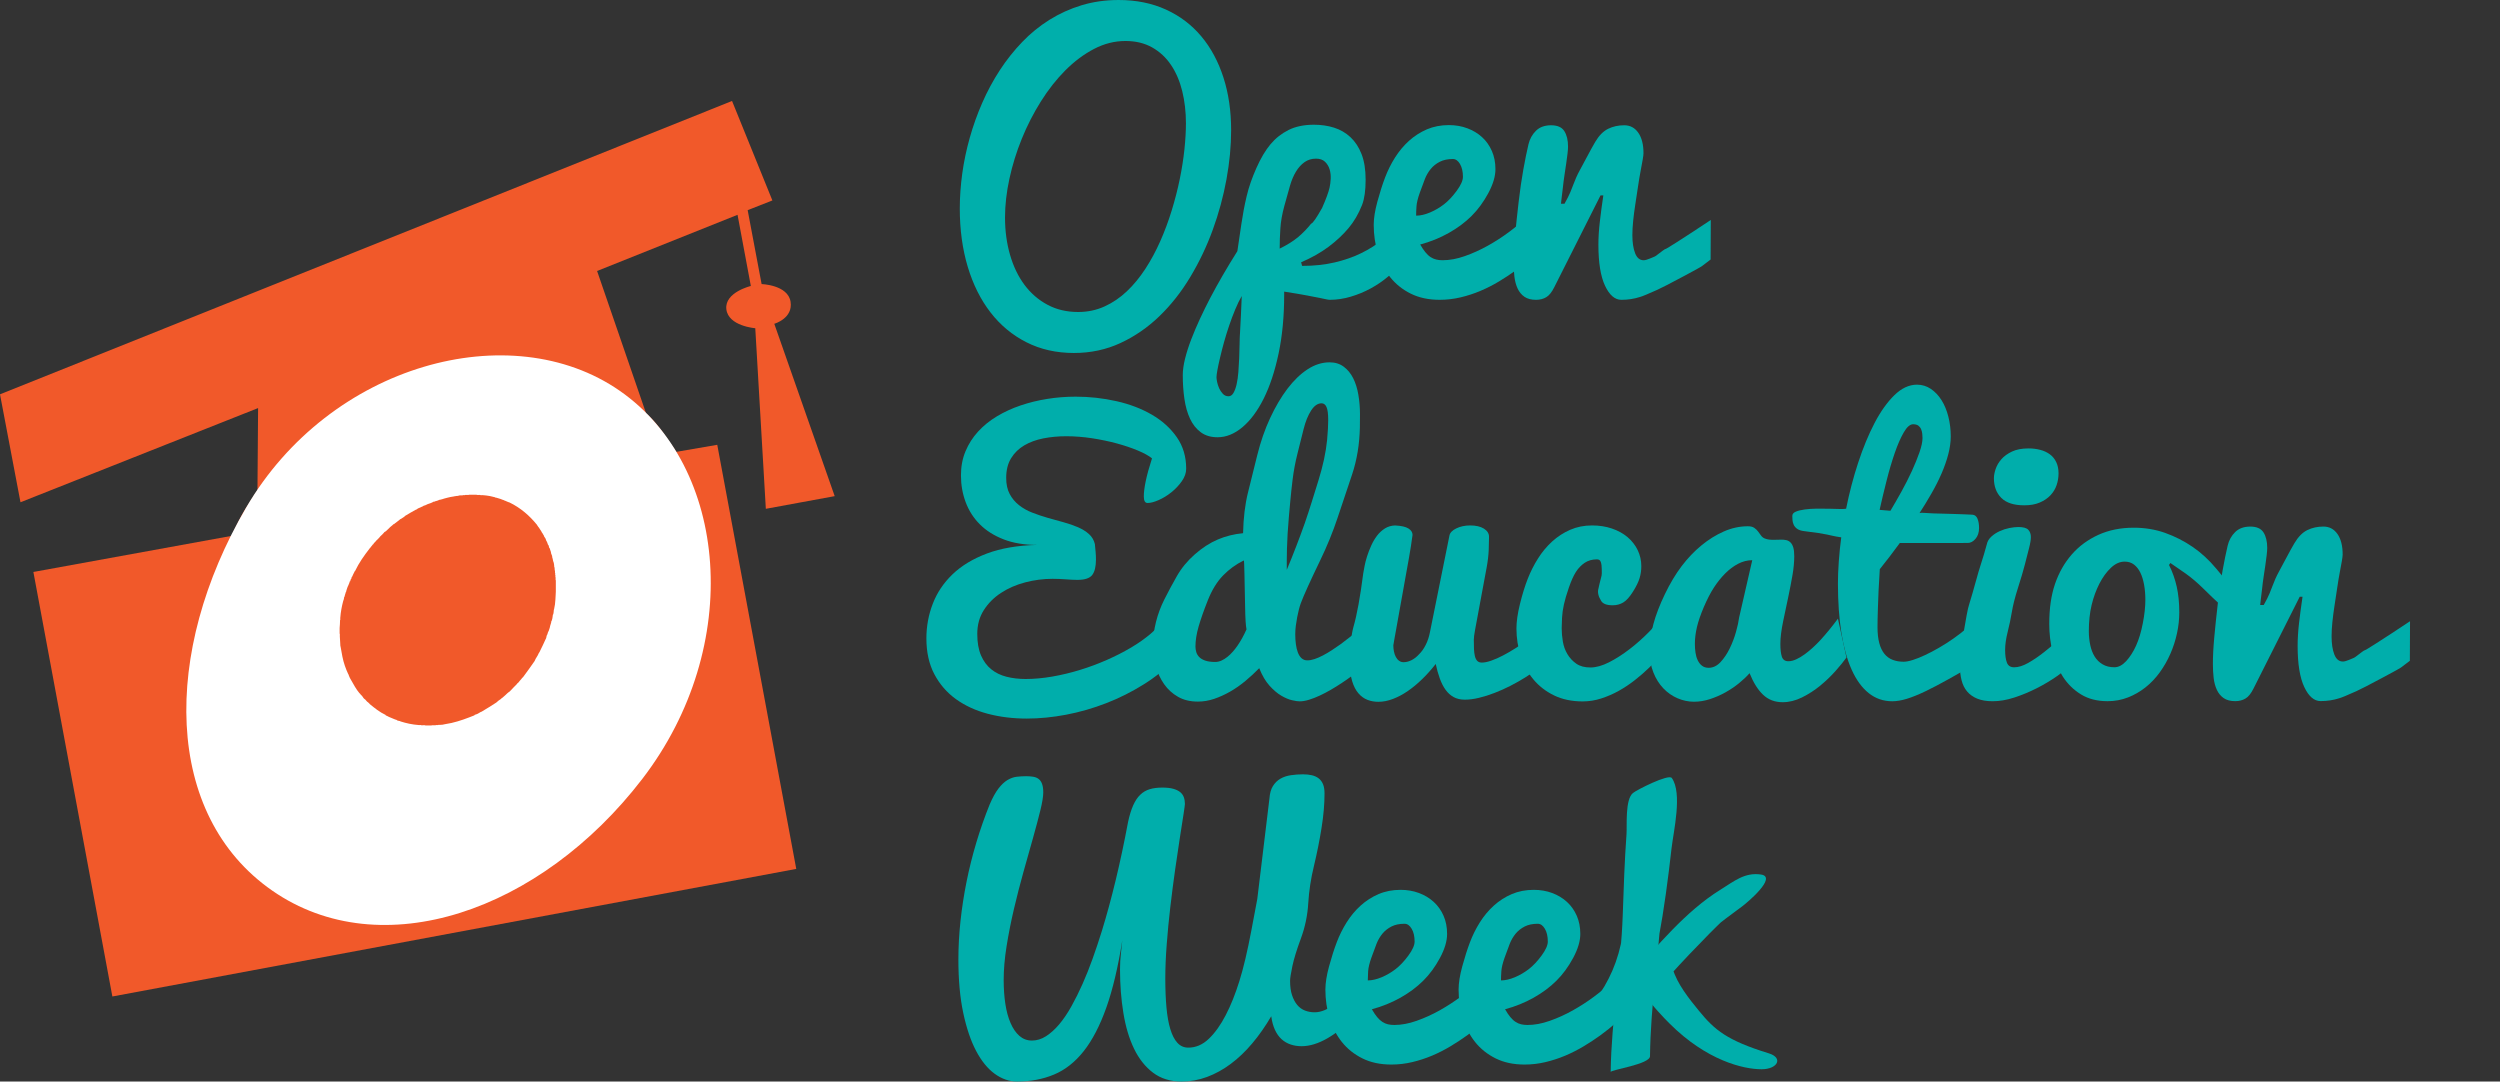<?xml version="1.0" encoding="utf-8"?>
<!-- Generator: Adobe Illustrator 15.0.0, SVG Export Plug-In . SVG Version: 6.00 Build 0)  -->
<!DOCTYPE svg PUBLIC "-//W3C//DTD SVG 1.1//EN" "http://www.w3.org/Graphics/SVG/1.1/DTD/svg11.dtd">
<svg version="1.1" id="Layer_1" xmlns="http://www.w3.org/2000/svg" xmlns:xlink="http://www.w3.org/1999/xlink" x="0px" y="0px"
	 width="287.229px" height="124.258px" viewBox="125.605 117.422 287.229 124.258"
	 enable-background="new 125.605 117.422 287.229 124.258" xml:space="preserve">
<rect x="125.605" y="117.422" width="287.229" height="124.258" fill="#333333" stroke="none"/>
<g>
	<g>
		<path fill="#00AFAB" d="M275.205,147.97c1.36,0,2.604-0.131,3.726-0.394c1.12-0.262,2.14-0.615,3.052-1.061
			c0.914-0.444,1.739-0.966,2.477-1.562c0.737-0.595,1.403-1.233,2.002-1.916l0.222,4.501c-0.433,0.562-0.957,1.107-1.572,1.635
			c-0.616,0.525-1.289,0.988-2.021,1.385c-0.73,0.396-1.5,0.715-2.305,0.952c-0.806,0.238-1.601,0.357-2.384,0.357
			c-0.096,0-0.213-0.015-0.354-0.043c-0.141-0.03-0.387-0.081-0.737-0.155c-0.351-0.071-0.853-0.17-1.506-0.294
			c-0.654-0.125-1.541-0.274-2.659-0.449v0.367c0,2.473-0.213,4.718-0.639,6.736c-0.426,2.017-0.992,3.738-1.702,5.166
			c-0.712,1.426-1.527,2.527-2.447,3.302c-0.92,0.773-1.875,1.162-2.864,1.162c-0.771,0-1.414-0.191-1.928-0.573
			c-0.514-0.381-0.926-0.895-1.229-1.543c-0.306-0.646-0.521-1.402-0.649-2.267c-0.129-0.866-0.192-1.782-0.192-2.75
			c0-0.562,0.088-1.195,0.264-1.901c0.177-0.705,0.412-1.444,0.712-2.221c0.297-0.773,0.631-1.561,1.003-2.363
			c0.374-0.802,0.755-1.58,1.148-2.334c0.92-1.754,1.969-3.562,3.146-5.428c0.149-1.021,0.305-2.069,0.463-3.143
			c0.157-1.075,0.356-2.13,0.601-3.163c0.242-1.033,0.617-2.118,1.125-3.254c0.506-1.136,1.047-2.046,1.623-2.729
			c0.575-0.686,1.266-1.229,2.071-1.633c0.804-0.401,1.774-0.604,2.913-0.604c0.824,0,1.594,0.112,2.312,0.337
			c0.715,0.225,1.345,0.59,1.885,1.095c0.539,0.503,0.967,1.153,1.277,1.95c0.31,0.797,0.465,1.774,0.465,2.932
			c0,1.231-0.135,2.194-0.404,2.889c-0.405,1.035-0.93,1.933-1.57,2.691c-0.642,0.76-1.404,1.471-2.289,2.133
			c-0.885,0.662-1.936,1.254-3.15,1.778L275.205,147.97z M265.369,160.77c0,0.107,0.022,0.282,0.069,0.525
			c0.049,0.241,0.126,0.484,0.233,0.727c0.108,0.243,0.252,0.457,0.428,0.645c0.175,0.189,0.393,0.283,0.648,0.283
			c0.229,0,0.42-0.125,0.567-0.373c0.149-0.25,0.271-0.582,0.367-0.999c0.094-0.418,0.161-0.889,0.202-1.413
			c0.039-0.525,0.07-1.062,0.095-1.614c0.024-0.552,0.038-1.091,0.046-1.615c0.008-0.525,0.023-0.995,0.055-1.413
			c0.041-0.727,0.073-1.344,0.096-1.847c0.021-0.505,0.039-0.927,0.055-1.263c0.014-0.378,0.027-0.705,0.041-0.982
			c-0.26,0.445-0.508,0.963-0.752,1.55c-0.242,0.587-0.475,1.197-0.689,1.833c-0.217,0.635-0.412,1.271-0.59,1.904
			c-0.175,0.636-0.328,1.227-0.455,1.773c-0.13,0.547-0.232,1.02-0.305,1.418C265.406,160.307,265.369,160.594,265.369,160.77z
			 M272.63,145.985c0.813-0.394,1.518-0.831,2.113-1.316c0.568-0.484,1.069-1.002,1.504-1.553c0.174-0.026,0.596-0.628,1.258-1.808
			c0.445-1.008,0.73-1.781,0.854-2.318c0.066-0.288,0.111-0.626,0.133-1.013c0.02-0.386-0.021-0.749-0.123-1.09
			c-0.101-0.34-0.275-0.633-0.525-0.875c-0.25-0.242-0.598-0.363-1.04-0.363c-0.501,0-0.942,0.135-1.321,0.403
			c-0.379,0.268-0.707,0.632-0.984,1.091c-0.277,0.458-0.508,1.002-0.688,1.63c-0.185,0.629-0.399,1.405-0.651,2.329
			c-0.25,0.924-0.4,1.775-0.449,2.555C272.656,144.438,272.63,145.212,272.63,145.985z"/>
		<path fill="#00AFAB" d="M291.015,151.867c-1.264,0-2.369-0.233-3.316-0.703c-0.947-0.468-1.736-1.099-2.369-1.889
			c-0.631-0.793-1.104-1.709-1.422-2.748c-0.316-1.04-0.474-2.131-0.474-3.275c0-0.748,0.142-1.64,0.424-2.675
			c0.283-1.034,0.574-1.952,0.878-2.754c0.303-0.801,0.684-1.566,1.141-2.294c0.459-0.728,0.992-1.368,1.604-1.923
			c0.613-0.555,1.302-0.995,2.06-1.323c0.762-0.326,1.605-0.49,2.535-0.49c0.758,0,1.463,0.122,2.111,0.366
			c0.65,0.242,1.216,0.583,1.697,1.022c0.48,0.439,0.857,0.971,1.128,1.593c0.271,0.621,0.407,1.316,0.407,2.086
			c0,0.821-0.274,1.741-0.824,2.76c-0.551,1.019-1.189,1.892-1.924,2.619c-0.731,0.729-1.604,1.377-2.612,1.945
			c-1.011,0.57-2.104,1.013-3.285,1.33c0.203,0.357,0.404,0.654,0.603,0.893c0.194,0.239,0.396,0.426,0.602,0.557
			c0.202,0.132,0.416,0.225,0.641,0.276c0.225,0.055,0.465,0.08,0.723,0.08c0.812,0,1.668-0.158,2.568-0.477
			c0.899-0.316,1.775-0.715,2.629-1.19c0.854-0.477,1.656-0.996,2.414-1.557c0.758-0.563,1.401-1.096,1.928-1.599l2.621,2.66
			c-1.19,1.267-2.455,2.39-3.797,3.363c-0.582,0.419-1.207,0.83-1.877,1.234c-0.67,0.403-1.373,0.765-2.111,1.076
			c-0.737,0.314-1.502,0.564-2.293,0.753C292.63,151.773,291.826,151.867,291.015,151.867z M288.306,142.199
			c0.488,0,1.021-0.121,1.6-0.366c0.575-0.244,1.112-0.559,1.608-0.942c0.495-0.385,0.979-0.9,1.456-1.549
			c0.477-0.647,0.714-1.185,0.714-1.608c0-0.595-0.112-1.083-0.335-1.468c-0.227-0.385-0.501-0.575-0.826-0.575
			c-0.584,0-1.083,0.105-1.497,0.317c-0.415,0.212-0.762,0.487-1.039,0.823c-0.278,0.338-0.503,0.722-0.672,1.151
			c-0.171,0.431-0.368,0.963-0.593,1.598c-0.225,0.635-0.35,1.158-0.377,1.568C288.318,141.558,288.306,141.91,288.306,142.199z"/>
		<path fill="#00AFAB" d="M299.509,147.625c0-0.893,0.054-1.924,0.162-3.095c0.107-1.17,0.244-2.457,0.406-3.856
			c0.162-1.4,0.346-2.663,0.547-3.786c0.203-1.122,0.399-2.084,0.588-2.882c0.149-0.623,0.438-1.145,0.865-1.563
			c0.426-0.419,1.004-0.628,1.733-0.628c0.731,0,1.237,0.223,1.522,0.669c0.283,0.446,0.428,1.042,0.428,1.786
			c0,0.204-0.021,0.477-0.062,0.822c-0.039,0.344-0.091,0.724-0.152,1.137c-0.061,0.413-0.125,0.838-0.191,1.278
			c-0.068,0.439-0.132,0.94-0.193,1.502s-0.111,0.981-0.152,1.259c-0.039,0.277-0.061,0.463-0.061,0.558h0.406
			c0.081-0.147,0.21-0.389,0.387-0.721c0.176-0.331,0.379-0.808,0.608-1.431c0.229-0.622,0.476-1.175,0.741-1.655
			c0.264-0.479,0.511-0.939,0.74-1.379c0.229-0.439,0.438-0.828,0.627-1.166c0.19-0.339,0.332-0.59,0.428-0.753
			c0.434-0.729,0.928-1.23,1.482-1.5c0.553-0.271,1.168-0.406,1.848-0.406c0.675,0,1.213,0.283,1.611,0.853
			c0.399,0.567,0.6,1.352,0.6,2.353c0,0.15-0.03,0.399-0.092,0.752c-0.06,0.353-0.139,0.771-0.231,1.258
			c-0.097,0.487-0.201,1.117-0.315,1.889c-0.115,0.771-0.22,1.461-0.314,2.07c-0.096,0.609-0.172,1.211-0.232,1.805
			c-0.062,0.598-0.092,1.145-0.092,1.645c0,0.841,0.104,1.53,0.314,2.071c0.209,0.542,0.539,0.812,0.982,0.812
			c0.164,0,0.393-0.062,0.689-0.184c0.449-0.16,0.732-0.303,0.855-0.426c0.594-0.459,0.904-0.683,0.932-0.669
			c0.041,0.013,0.494-0.257,1.359-0.812c1.084-0.69,2.375-1.535,3.879-2.537l-0.021,4.545l-1.016,0.773
			c-0.08,0.067-0.719,0.419-1.908,1.055c-1.719,0.92-2.795,1.476-3.227,1.664c-1.057,0.474-1.713,0.745-1.969,0.812
			c-0.678,0.217-1.389,0.325-2.133,0.325c-0.743,0-1.369-0.537-1.876-1.613c-0.509-1.077-0.763-2.648-0.763-4.72
			c0-0.812,0.053-1.687,0.164-2.628c0.106-0.939,0.241-1.952,0.403-3.035h-0.323l-5.318,10.556c-0.283,0.568-0.59,0.946-0.913,1.136
			c-0.339,0.203-0.729,0.305-1.177,0.305c-0.557,0-1.002-0.118-1.34-0.354c-0.338-0.237-0.599-0.555-0.783-0.954
			c-0.183-0.399-0.303-0.853-0.364-1.36C299.539,148.69,299.509,148.166,299.509,147.625z"/>
	</g>
	<g>
		<path fill="#00AFAB" d="M248.988,157.977c-2.017,0-3.833-0.41-5.449-1.229c-1.618-0.817-2.993-1.96-4.131-3.429
			c-1.136-1.469-2.009-3.217-2.619-5.249c-0.607-2.032-0.912-4.262-0.912-6.689c0-1.307,0.095-2.648,0.283-4.023
			c0.19-1.374,0.478-2.747,0.864-4.115c0.385-1.368,0.864-2.71,1.44-4.024c0.576-1.312,1.245-2.556,2.009-3.728
			c0.764-1.171,1.62-2.25,2.568-3.236c0.947-0.988,1.992-1.84,3.136-2.555c1.142-0.714,2.374-1.273,3.694-1.675
			c1.319-0.402,2.736-0.603,4.251-0.603c2.029,0,3.846,0.368,5.451,1.104c1.604,0.732,2.954,1.76,4.059,3.08
			c1.104,1.32,1.949,2.895,2.537,4.725c0.59,1.829,0.883,3.846,0.883,6.051c0,1.808-0.178,3.692-0.537,5.655
			s-0.883,3.891-1.574,5.787c-0.689,1.896-1.549,3.699-2.577,5.412c-1.026,1.714-2.211,3.217-3.552,4.513
			c-1.34,1.294-2.83,2.322-4.477,3.085C252.692,157.596,250.909,157.977,248.988,157.977z M249.478,153.268
			c1.081,0,2.089-0.211,3.022-0.635c0.934-0.422,1.789-1.003,2.567-1.739c0.778-0.735,1.488-1.599,2.132-2.587
			c0.643-0.989,1.215-2.05,1.715-3.182c0.502-1.132,0.938-2.306,1.31-3.52c0.373-1.213,0.681-2.413,0.925-3.6
			c0.243-1.186,0.422-2.328,0.538-3.426c0.114-1.099,0.172-2.097,0.172-2.998c0-1.31-0.144-2.54-0.426-3.693
			c-0.284-1.151-0.714-2.153-1.29-3.005c-0.574-0.854-1.299-1.525-2.172-2.017c-0.873-0.49-1.891-0.735-3.055-0.735
			c-1.245,0-2.45,0.303-3.613,0.91c-1.164,0.606-2.26,1.425-3.289,2.453c-1.027,1.03-1.969,2.225-2.82,3.581
			c-0.853,1.357-1.584,2.786-2.192,4.286c-0.609,1.501-1.083,3.027-1.421,4.582c-0.337,1.555-0.508,3.042-0.508,4.46
			c0,1.541,0.193,2.977,0.579,4.306c0.386,1.331,0.94,2.479,1.664,3.448c0.725,0.968,1.604,1.729,2.64,2.281
			C246.989,152.991,248.163,153.268,249.478,153.268z"/>
	</g>
	<g>
		<g>
			<path fill="#00AEAB" d="M260.75,193.016c-1.104,1.152-2.349,2.164-3.73,3.028c-1.385,0.866-2.83,1.59-4.336,2.173
				c-1.507,0.585-3.039,1.023-4.593,1.319c-1.555,0.296-3.062,0.444-4.521,0.444c-1.584,0-3.071-0.184-4.468-0.549
				c-1.394-0.367-2.613-0.929-3.661-1.681c-1.046-0.755-1.874-1.709-2.485-2.864c-0.61-1.154-0.916-2.525-0.916-4.115
				c-0.002-1.381,0.244-2.71,0.733-3.983c0.49-1.272,1.247-2.403,2.275-3.388c1.027-0.986,2.343-1.781,3.949-2.385
				c1.604-0.603,3.527-0.931,5.771-0.987c-1.472,0.001-2.758-0.212-3.855-0.638c-1.1-0.426-2.009-1.002-2.732-1.727
				c-0.723-0.725-1.266-1.571-1.627-2.54c-0.362-0.969-0.543-1.994-0.543-3.077c-0.002-1.015,0.173-1.941,0.524-2.778
				c0.349-0.838,0.831-1.593,1.444-2.262c0.611-0.669,1.335-1.255,2.17-1.755c0.835-0.502,1.74-0.917,2.717-1.248
				c0.978-0.332,2.001-0.582,3.07-0.752c1.07-0.17,2.152-0.255,3.244-0.255c1.595-0.001,3.157,0.171,4.686,0.515
				c1.528,0.345,2.885,0.861,4.07,1.55c1.188,0.688,2.143,1.55,2.867,2.583c0.723,1.033,1.084,2.24,1.084,3.618
				c0.002,0.488-0.165,0.97-0.5,1.445c-0.333,0.476-0.733,0.899-1.197,1.272c-0.463,0.372-0.949,0.672-1.461,0.896
				c-0.514,0.224-0.939,0.337-1.279,0.337c-0.287,0-0.431-0.25-0.431-0.753c-0.002-0.448,0.069-1.024,0.214-1.73
				c0.145-0.705,0.385-1.588,0.727-2.646c-0.369-0.299-0.908-0.596-1.617-0.896c-0.709-0.297-1.512-0.568-2.404-0.813
				c-0.893-0.243-1.845-0.442-2.854-0.599c-1.009-0.154-2.004-0.232-2.985-0.232c-0.915,0-1.788,0.082-2.62,0.244
				c-0.831,0.165-1.563,0.434-2.198,0.806c-0.632,0.373-1.138,0.866-1.512,1.477c-0.375,0.611-0.563,1.364-0.562,2.26
				c0,0.732,0.134,1.348,0.401,1.849c0.266,0.501,0.623,0.929,1.067,1.279c0.446,0.354,0.956,0.641,1.531,0.863
				c0.574,0.224,1.17,0.423,1.787,0.601c0.616,0.176,1.223,0.344,1.818,0.506c0.596,0.163,1.144,0.354,1.643,0.569
				c0.5,0.218,0.921,0.479,1.264,0.786c0.342,0.308,0.568,0.691,0.679,1.154c0.028,0.293,0.056,0.59,0.083,0.892
				c0.026,0.301,0.04,0.591,0.04,0.87c0.001,0.822-0.144,1.418-0.432,1.788c-0.289,0.372-0.854,0.558-1.691,0.558
				c-0.357,0-0.801-0.02-1.331-0.061c-0.53-0.04-1.035-0.06-1.518-0.06c-1.072,0-2.125,0.136-3.156,0.407
				c-1.032,0.27-1.956,0.671-2.773,1.207c-0.819,0.534-1.479,1.193-1.981,1.979c-0.502,0.783-0.753,1.696-0.753,2.737
				c0,0.989,0.143,1.812,0.43,2.473c0.285,0.658,0.679,1.19,1.176,1.592c0.497,0.402,1.086,0.688,1.763,0.859
				c0.677,0.17,1.408,0.256,2.191,0.256c0.969,0,1.985-0.094,3.048-0.277c1.064-0.186,2.125-0.438,3.182-0.762
				c1.056-0.323,2.086-0.707,3.089-1.148c1.001-0.441,1.934-0.917,2.793-1.426c0.857-0.508,1.613-1.041,2.27-1.604
				c0.653-0.561,1.158-1.125,1.512-1.69L260.75,193.016z"/>
			<path fill="#00AEAB" d="M282.583,193.793c-0.961,0.792-1.908,1.494-2.842,2.114c-0.392,0.259-0.804,0.514-1.236,0.766
				c-0.435,0.251-0.859,0.476-1.279,0.669c-0.419,0.194-0.827,0.354-1.223,0.475c-0.396,0.123-0.758,0.184-1.088,0.184
				c-0.194,0-0.481-0.041-0.862-0.129c-0.382-0.086-0.796-0.262-1.246-0.527c-0.451-0.265-0.899-0.648-1.353-1.152
				c-0.451-0.502-0.843-1.17-1.174-2.004c-0.504,0.517-1.035,1.011-1.599,1.477c-0.562,0.468-1.146,0.874-1.75,1.219
				c-0.604,0.346-1.216,0.622-1.832,0.831c-0.618,0.208-1.239,0.312-1.863,0.312c-0.88,0.002-1.64-0.18-2.282-0.547
				c-0.644-0.365-1.178-0.852-1.604-1.459s-0.745-1.295-0.956-2.067c-0.208-0.771-0.314-1.568-0.314-2.394
				c0-0.877,0.11-1.767,0.334-2.667c0.224-0.899,0.547-1.772,0.974-2.617c0.427-0.844,0.897-1.728,1.421-2.646
				c0.521-0.921,1.209-1.759,2.066-2.515c0.86-0.757,1.744-1.327,2.648-1.712c0.906-0.385,1.873-0.625,2.902-0.722
				c0.039-1.758,0.227-3.307,0.558-4.646c0.332-1.34,0.69-2.782,1.073-4.325c0.382-1.543,0.876-2.964,1.48-4.263
				c0.604-1.3,1.269-2.422,1.989-3.37c0.722-0.946,1.488-1.688,2.306-2.222c0.816-0.535,1.66-0.804,2.531-0.805
				c0.637,0,1.178,0.166,1.623,0.499c0.447,0.331,0.811,0.771,1.088,1.32c0.276,0.549,0.478,1.188,0.598,1.911
				c0.125,0.725,0.186,1.474,0.186,2.246c0,0.482-0.005,0.979-0.012,1.488c-0.038,1.943-0.338,3.753-0.896,5.426
				c-0.562,1.674-1.115,3.328-1.662,4.963c-0.545,1.637-1.205,3.254-1.979,4.855c-1.181,2.45-1.935,4.112-2.257,4.987
				c-0.07,0.193-0.141,0.426-0.211,0.698c-0.068,0.274-0.137,0.571-0.199,0.893c-0.062,0.321-0.115,0.65-0.157,0.985
				c-0.044,0.335-0.063,0.661-0.063,0.976c0,0.396,0.023,0.772,0.07,1.128c0.045,0.356,0.121,0.676,0.227,0.954
				c0.105,0.281,0.248,0.504,0.426,0.667c0.18,0.164,0.398,0.246,0.663,0.246c0.257,0,0.536-0.05,0.843-0.154
				c0.303-0.102,0.625-0.24,0.962-0.419c0.339-0.178,0.681-0.379,1.024-0.604c0.348-0.226,0.682-0.454,1.006-0.688
				c0.744-0.546,1.521-1.166,2.334-1.863L282.583,193.793z M268.507,181.812c-0.893,0.437-1.688,1.013-2.383,1.729
				c-0.697,0.716-1.276,1.662-1.744,2.836c-0.467,1.173-0.821,2.183-1.065,3.029c-0.242,0.846-0.362,1.607-0.362,2.291
				c0,0.212,0.029,0.424,0.092,0.636c0.06,0.212,0.172,0.401,0.334,0.571c0.162,0.171,0.394,0.308,0.69,0.412
				c0.298,0.106,0.685,0.16,1.156,0.16c0.243,0,0.485-0.056,0.723-0.162c0.236-0.108,0.464-0.25,0.679-0.424
				c0.217-0.175,0.424-0.373,0.619-0.596c0.197-0.222,0.377-0.453,0.539-0.691c0.381-0.554,0.727-1.178,1.034-1.873
				c-0.04-0.192-0.075-0.494-0.103-0.911c-0.026-0.416-0.049-1.051-0.062-1.904c-0.015-0.852-0.025-1.553-0.042-2.097
				c-0.015-0.546-0.022-1.044-0.03-1.494c-0.006-0.45-0.018-0.818-0.031-1.105C268.535,181.935,268.521,181.798,268.507,181.812z
				 M278.08,167.96c0.084-0.948,0.125-1.697,0.125-2.255c0-0.729-0.065-1.237-0.197-1.522c-0.131-0.284-0.319-0.426-0.566-0.426
				c-0.439,0-0.839,0.274-1.195,0.822c-0.357,0.549-0.646,1.256-0.863,2.12c-0.217,0.866-0.453,1.807-0.707,2.823
				c-0.256,1.015-0.44,2.01-0.561,2.983c-0.117,0.973-0.211,1.852-0.281,2.633c-0.071,0.782-0.121,1.337-0.15,1.668
				c-0.059,0.673-0.105,1.318-0.145,1.943c-0.035,0.624-0.061,1.194-0.074,1.707c-0.016,0.515-0.022,0.963-0.022,1.347
				c0,0.384,0,0.68,0,0.885v0.207c0.753-1.804,1.444-3.6,2.079-5.39c0.264-0.763,0.523-1.558,0.782-2.387
				c0.258-0.827,0.513-1.649,0.767-2.463c0.254-0.815,0.469-1.622,0.645-2.42C277.887,169.436,278.009,168.678,278.08,167.96z"/>
			<path fill="#00AEAB" d="M296.682,179.094c0,0.367-0.013,0.864-0.036,1.493c-0.023,0.63-0.105,1.317-0.243,2.061
				c-0.139,0.745-0.307,1.646-0.502,2.703c-0.196,1.056-0.358,1.93-0.485,2.622c-0.129,0.691-0.242,1.297-0.338,1.815
				c-0.097,0.519-0.144,0.894-0.144,1.131c0,0.38,0.006,0.729,0.019,1.048c0.012,0.319,0.045,0.598,0.104,0.836
				s0.15,0.422,0.273,0.551s0.303,0.193,0.535,0.193c0.299,0,0.66-0.076,1.086-0.227c0.428-0.147,0.879-0.348,1.36-0.602
				c0.479-0.251,0.97-0.537,1.47-0.855c0.502-0.319,0.977-0.654,1.432-1.01c0.453-0.354,0.865-0.704,1.238-1.05
				c0.371-0.346,0.672-0.67,0.902-0.969c0,0.449,0.003,0.857,0.01,1.223c0.008,0.368,0.012,0.717,0.012,1.049
				c0,0.334,0.004,0.677,0.01,1.031c0.008,0.353,0.011,0.745,0.013,1.18c-0.298,0.295-0.667,0.608-1.106,0.941
				c-0.439,0.335-0.927,0.668-1.461,1.002c-0.535,0.336-1.103,0.655-1.705,0.963s-1.207,0.578-1.816,0.812
				c-0.607,0.235-1.203,0.422-1.783,0.562c-0.582,0.141-1.12,0.211-1.617,0.211c-0.505,0-0.938-0.1-1.298-0.3
				c-0.358-0.198-0.668-0.479-0.926-0.84c-0.261-0.36-0.479-0.791-0.66-1.292c-0.181-0.499-0.336-1.057-0.469-1.67
				c-0.488,0.627-1.005,1.206-1.546,1.732c-0.539,0.527-1.092,0.985-1.654,1.373c-0.562,0.389-1.132,0.691-1.707,0.91
				c-0.576,0.223-1.134,0.332-1.677,0.332c-0.444,0-0.862-0.072-1.253-0.222s-0.737-0.399-1.041-0.751
				c-0.305-0.352-0.545-0.814-0.721-1.391c-0.174-0.574-0.262-1.289-0.262-2.141c0.014-1.771,0.146-3.13,0.404-4.078
				c0.404-1.382,0.779-3.439,1.132-6.177c0.035-0.198,0.086-0.471,0.149-0.818c0.062-0.346,0.158-0.723,0.289-1.128
				c0.127-0.405,0.287-0.818,0.476-1.239c0.188-0.418,0.411-0.798,0.668-1.136c0.258-0.339,0.56-0.615,0.903-0.833
				c0.346-0.216,0.734-0.332,1.168-0.346c0.717,0.034,1.229,0.151,1.541,0.349c0.312,0.198,0.469,0.443,0.469,0.736
				c-0.121,0.912-0.258,1.789-0.409,2.631c-0.151,0.843-0.305,1.69-0.457,2.546c-0.153,0.854-0.323,1.805-0.511,2.85
				c-0.188,1.046-0.34,1.885-0.451,2.516c-0.113,0.631-0.204,1.143-0.275,1.531c-0.067,0.39-0.104,0.591-0.104,0.605
				c0,0.25,0.023,0.491,0.072,0.722c0.047,0.231,0.117,0.436,0.214,0.616c0.097,0.182,0.218,0.33,0.368,0.439
				c0.147,0.112,0.324,0.169,0.529,0.169c0.299,0,0.604-0.08,0.916-0.237c0.312-0.158,0.603-0.391,0.875-0.693
				c0.284-0.275,0.536-0.635,0.754-1.074c0.217-0.426,0.381-0.924,0.488-1.488l2.232-11.062c0.064-0.325,0.328-0.599,0.793-0.822
				c0.464-0.223,0.99-0.336,1.578-0.336c0.666,0,1.195,0.122,1.586,0.365C296.486,178.404,296.682,178.716,296.682,179.094z"/>
			<path fill="#00AEAB" d="M307.455,198.008c-1.252,0-2.354-0.23-3.3-0.689s-1.739-1.074-2.381-1.844
				c-0.642-0.773-1.124-1.666-1.45-2.681c-0.328-1.015-0.492-2.069-0.492-3.166c0-0.785,0.135-1.727,0.405-2.822
				c0.272-1.096,0.567-2.055,0.888-2.873c0.318-0.817,0.713-1.6,1.183-2.344c0.469-0.745,1.014-1.397,1.632-1.96
				c0.618-0.562,1.311-1.008,2.07-1.34c0.762-0.332,1.6-0.498,2.51-0.498c0.82-0.001,1.58,0.117,2.279,0.354
				c0.697,0.237,1.295,0.564,1.791,0.984c0.498,0.419,0.887,0.916,1.168,1.49c0.279,0.576,0.42,1.194,0.42,1.858
				c0,0.459-0.063,0.912-0.196,1.358c-0.131,0.448-0.388,0.973-0.769,1.574c-0.379,0.603-0.75,1.012-1.106,1.228
				c-0.36,0.218-0.767,0.326-1.222,0.326c-0.684,0-1.125-0.168-1.324-0.508c-0.327-0.527-0.432-0.993-0.311-1.399
				c0.039-0.217,0.162-0.719,0.362-1.502c0.027-0.107,0.034-0.353,0.021-0.731c0-0.325-0.034-0.595-0.104-0.812
				c-0.066-0.216-0.214-0.324-0.443-0.324c-0.553,0.002-1.022,0.133-1.414,0.397c-0.391,0.264-0.725,0.608-1,1.034
				c-0.274,0.428-0.549,1.029-0.816,1.808c-0.27,0.778-0.461,1.433-0.575,1.96c-0.114,0.527-0.187,1.03-0.212,1.511
				c-0.027,0.48-0.04,0.883-0.04,1.208c0,0.486,0.044,0.995,0.132,1.521c0.088,0.529,0.264,1.015,0.526,1.452
				c0.262,0.439,0.603,0.805,1.021,1.096s0.957,0.436,1.617,0.436c0.648,0,1.366-0.2,2.151-0.6c0.784-0.398,1.569-0.904,2.362-1.514
				c0.791-0.607,1.545-1.278,2.262-2.01s1.334-1.421,1.849-2.071l1.399,2.354c-1.014,1.448-2.109,2.741-3.285,3.879
				c-0.502,0.486-1.046,0.961-1.635,1.42c-0.588,0.461-1.203,0.871-1.846,1.229c-0.644,0.358-1.313,0.647-2.012,0.874
				C308.876,197.895,308.169,198.007,307.455,198.008z"/>
			<path fill="#00AEAB" d="M337.748,192.965c-0.312,0.438-0.729,0.951-1.25,1.54c-0.521,0.589-1.104,1.149-1.754,1.685
				c-0.648,0.533-1.348,0.984-2.091,1.354c-0.745,0.368-1.489,0.556-2.233,0.556c-0.897,0-1.646-0.283-2.248-0.854
				c-0.602-0.569-1.118-1.396-1.555-2.48c-0.328,0.375-0.73,0.756-1.207,1.146c-0.479,0.39-1,0.74-1.563,1.055
				c-0.567,0.315-1.157,0.574-1.771,0.774c-0.615,0.202-1.229,0.303-1.843,0.303c-0.649,0-1.282-0.134-1.897-0.399
				c-0.616-0.266-1.16-0.646-1.635-1.146s-0.853-1.104-1.138-1.822c-0.284-0.717-0.427-1.524-0.427-2.427
				c0-1.012,0.141-2.048,0.428-3.115c0.285-1.065,0.727-2.217,1.326-3.458c0.597-1.241,1.24-2.312,1.927-3.217
				c0.687-0.904,1.438-1.693,2.257-2.367c0.814-0.674,1.678-1.211,2.581-1.609c0.905-0.398,1.827-0.598,2.769-0.598
				c0.312,0,0.558,0.061,0.734,0.185c0.178,0.123,0.322,0.263,0.438,0.421c0.115,0.156,0.229,0.311,0.338,0.46
				c0.107,0.151,0.245,0.26,0.408,0.329c0.162,0.068,0.33,0.111,0.502,0.133c0.169,0.021,0.342,0.029,0.521,0.029
				c0.148,0,0.301-0.002,0.459-0.01c0.155-0.007,0.309-0.01,0.459-0.01c0.203-0.001,0.395,0.02,0.571,0.06
				c0.177,0.043,0.334,0.13,0.47,0.268c0.137,0.137,0.24,0.329,0.315,0.574c0.073,0.247,0.11,0.581,0.11,1.005
				c0,0.648-0.065,1.364-0.201,2.154c-0.137,0.787-0.291,1.595-0.465,2.423c-0.174,0.827-0.371,1.771-0.596,2.829
				c-0.224,1.06-0.334,1.952-0.334,2.678c0,0.62,0.059,1.104,0.172,1.454c0.116,0.35,0.364,0.524,0.743,0.524
				c0.284,0,0.58-0.072,0.894-0.213c0.312-0.143,0.625-0.324,0.941-0.553c0.319-0.229,0.637-0.486,0.954-0.775
				s0.619-0.588,0.903-0.896c0.662-0.724,1.332-1.544,2.008-2.455L337.748,192.965z M320.332,191.382
				c0,0.349,0.023,0.688,0.071,1.017c0.048,0.326,0.132,0.621,0.255,0.879s0.285,0.468,0.488,0.627
				c0.203,0.16,0.461,0.242,0.773,0.242c0.5-0.002,0.955-0.219,1.361-0.655s0.756-0.961,1.057-1.573
				c0.298-0.613,0.537-1.247,0.721-1.902c0.184-0.653,0.301-1.198,0.355-1.634l1.512-6.599c-0.557,0-1.098,0.138-1.625,0.412
				c-0.527,0.275-1.024,0.647-1.49,1.117c-0.469,0.471-0.896,1.007-1.289,1.61c-0.393,0.604-0.777,1.35-1.156,2.233
				c-0.378,0.886-0.645,1.665-0.801,2.334C320.41,190.161,320.332,190.792,320.332,191.382z"/>
			<path fill="#00AEAB" d="M352.992,193.443c-1.301,0.758-2.461,1.42-3.477,1.988c-1.016,0.569-1.919,1.043-2.713,1.422
				c-0.791,0.381-1.496,0.664-2.113,0.854c-0.615,0.188-1.175,0.284-1.676,0.284c-1.024,0-1.926-0.311-2.706-0.932
				c-0.781-0.623-1.435-1.519-1.959-2.688c-0.524-1.171-0.921-2.589-1.185-4.252c-0.263-1.665-0.394-3.539-0.396-5.623
				c0-0.812,0.032-1.678,0.101-2.598c0.066-0.921,0.16-1.833,0.28-2.74c-0.409-0.061-0.728-0.116-0.95-0.169
				c-0.225-0.053-0.464-0.105-0.716-0.158c-0.252-0.053-0.571-0.109-0.96-0.169s-0.949-0.135-1.688-0.225
				c-0.323-0.045-0.578-0.132-0.754-0.259c-0.179-0.129-0.307-0.28-0.389-0.452c-0.083-0.175-0.13-0.355-0.145-0.544
				c-0.014-0.188-0.021-0.349-0.021-0.484c0-0.215,0.133-0.376,0.396-0.488c0.266-0.114,0.604-0.197,1.02-0.254
				c0.416-0.057,0.871-0.087,1.368-0.095c0.497-0.008,0.974-0.005,1.429,0.009c0.456,0.014,0.863,0.023,1.225,0.03
				c0.359,0.007,0.607-0.003,0.744-0.03c0.363-1.822,0.826-3.588,1.387-5.294s1.188-3.224,1.882-4.554
				c0.696-1.33,1.457-2.395,2.278-3.199c0.824-0.804,1.688-1.204,2.594-1.207c0.584,0,1.113,0.163,1.595,0.487
				c0.479,0.325,0.89,0.758,1.229,1.298c0.339,0.54,0.601,1.172,0.783,1.896c0.184,0.723,0.274,1.477,0.274,2.26
				c0,0.648-0.097,1.335-0.284,2.056c-0.189,0.723-0.447,1.457-0.771,2.205s-0.707,1.506-1.147,2.274
				c-0.438,0.768-0.901,1.528-1.389,2.282c0.122-0.045,0.325-0.052,0.608-0.024c0.285,0.026,0.613,0.045,0.985,0.057
				c0.372,0.01,0.774,0.021,1.208,0.032c0.434,0.01,0.854,0.021,1.258,0.036c0.406,0.013,0.785,0.025,1.137,0.04
				c0.354,0.013,0.644,0.026,0.873,0.039c0.271,0.015,0.469,0.166,0.59,0.452c0.123,0.286,0.184,0.647,0.184,1.085
				c0,0.505-0.137,0.917-0.407,1.234c-0.271,0.317-0.567,0.476-0.894,0.478l-7.803,0.003c-0.395,0.541-0.791,1.071-1.192,1.593
				s-0.771,0.991-1.108,1.412c-0.055,0.838-0.103,1.664-0.142,2.476c-0.015,0.352-0.027,0.714-0.041,1.086
				c-0.015,0.373-0.029,0.741-0.041,1.106c-0.013,0.365-0.021,0.717-0.028,1.056c-0.008,0.338-0.011,0.649-0.011,0.934
				c0,0.729,0.069,1.347,0.205,1.847c0.136,0.502,0.333,0.91,0.59,1.229c0.259,0.316,0.576,0.548,0.95,0.688
				c0.373,0.145,0.79,0.215,1.253,0.215c0.282,0,0.64-0.067,1.067-0.204c0.426-0.134,0.892-0.319,1.398-0.56
				c0.508-0.234,1.043-0.518,1.605-0.843c0.562-0.323,1.117-0.68,1.664-1.063c0.551-0.387,1.074-0.793,1.574-1.22
				c0.502-0.427,0.955-0.862,1.362-1.31L352.992,193.443z M346.486,167.741c0-0.148-0.011-0.312-0.031-0.495
				c-0.02-0.182-0.063-0.354-0.133-0.514c-0.066-0.162-0.172-0.298-0.314-0.406c-0.144-0.106-0.344-0.161-0.603-0.161
				c-0.353,0.001-0.71,0.31-1.069,0.928c-0.359,0.617-0.707,1.407-1.037,2.368c-0.332,0.96-0.646,2.02-0.938,3.175
				c-0.292,1.155-0.561,2.276-0.804,3.365c0.202,0.02,0.407,0.037,0.61,0.052c0.203,0.016,0.414,0.033,0.633,0.053
				c0.408-0.682,0.83-1.421,1.273-2.217c0.44-0.796,0.836-1.577,1.19-2.347c0.353-0.769,0.644-1.487,0.875-2.156
				C346.369,168.718,346.486,168.169,346.486,167.741z"/>
			<path fill="#00AEAB" d="M363.77,193.661c-0.487,0.446-1.093,0.924-1.815,1.433c-0.727,0.508-1.506,0.975-2.345,1.4
				s-1.694,0.781-2.567,1.066c-0.871,0.284-1.701,0.428-2.485,0.428c-0.704,0-1.296-0.098-1.776-0.293
				c-0.48-0.196-0.869-0.471-1.166-0.823c-0.299-0.351-0.512-0.78-0.641-1.288c-0.131-0.509-0.193-1.064-0.193-1.676
				c0-0.852,0.094-1.846,0.283-2.981c0.389-2.353,0.639-3.673,0.75-3.963c0.184-0.577,0.555-1.859,1.104-3.842
				c0.515-1.616,0.83-2.669,0.951-3.157c0.066-0.341,0.252-0.649,0.557-0.924c0.279-0.245,0.596-0.447,0.947-0.604
				c0.354-0.158,0.719-0.275,1.1-0.351c0.377-0.075,0.721-0.112,1.025-0.113c0.558,0,0.938,0.104,1.137,0.315
				c0.199,0.208,0.299,0.489,0.299,0.84c0,0.299-0.066,0.72-0.207,1.263c-0.139,0.544-0.297,1.163-0.475,1.859
				c-0.178,0.694-0.44,1.589-0.789,2.682c-0.35,1.093-0.586,2.025-0.713,2.796c-0.127,0.772-0.289,1.538-0.482,2.299
				c-0.193,0.761-0.292,1.454-0.292,2.075c0,0.607,0.069,1.092,0.204,1.449c0.136,0.359,0.412,0.538,0.833,0.538
				c0.487-0.001,1.026-0.169,1.622-0.507c0.597-0.339,1.197-0.748,1.807-1.229s1.205-0.979,1.785-1.494
				c0.583-0.513,1.096-0.953,1.543-1.319L363.77,193.661z M354.688,172.364c0-0.312,0.067-0.67,0.202-1.066
				c0.134-0.395,0.354-0.768,0.658-1.116c0.306-0.348,0.711-0.642,1.219-0.881c0.507-0.239,1.141-0.359,1.896-0.359
				c0.475-0.002,0.922,0.055,1.34,0.163c0.42,0.108,0.785,0.276,1.097,0.502c0.312,0.225,0.56,0.521,0.741,0.89
				c0.183,0.37,0.272,0.807,0.273,1.312c0,0.466-0.074,0.916-0.223,1.353s-0.387,0.826-0.709,1.169
				c-0.326,0.343-0.734,0.617-1.229,0.829c-0.494,0.213-1.086,0.318-1.774,0.318c-1.192,0.001-2.072-0.283-2.64-0.849
				C354.972,174.061,354.688,173.307,354.688,172.364z"/>
			<path fill="#00AEAB" d="M374.806,182.331c0.395,0.784,0.688,1.613,0.885,2.486c0.196,0.873,0.295,1.856,0.296,2.952
				c0,0.799-0.087,1.604-0.264,2.415c-0.175,0.813-0.429,1.597-0.761,2.355s-0.736,1.468-1.217,2.132
				c-0.479,0.662-1.027,1.238-1.643,1.726c-0.616,0.487-1.289,0.875-2.021,1.158c-0.729,0.284-1.508,0.428-2.334,0.428
				c-1.19,0-2.209-0.26-3.055-0.78s-1.539-1.2-2.081-2.038c-0.541-0.839-0.938-1.787-1.188-2.841
				c-0.25-1.058-0.375-2.125-0.375-3.207c-0.002-1.788,0.221-3.325,0.666-4.619c0.447-1.292,1.084-2.415,1.918-3.37
				c0.83-0.954,1.849-1.705,3.053-2.254c1.205-0.548,2.559-0.822,4.061-0.823c1.284-0.001,2.489,0.198,3.612,0.597
				c1.124,0.4,2.177,0.933,3.156,1.604c0.981,0.668,1.896,1.51,2.741,2.525c0.847,1.014,1.635,1.98,2.367,2.901l-0.386,2.862
				c-0.364-0.487-0.86-1.015-1.483-1.582c-0.623-0.568-1.28-1.199-1.978-1.887c-0.698-0.691-1.385-1.275-2.062-1.757
				c-0.678-0.479-1.258-0.882-1.746-1.206L374.806,182.331z M368.539,194.084c0.461,0,0.907-0.232,1.342-0.699
				c0.432-0.468,0.81-1.056,1.135-1.767c0.324-0.711,0.584-1.571,0.779-2.578c0.197-1.008,0.293-1.904,0.293-2.689
				c0-0.622-0.047-1.199-0.143-1.735c-0.095-0.534-0.236-0.997-0.426-1.39c-0.189-0.394-0.434-0.704-0.73-0.935
				c-0.299-0.23-0.656-0.344-1.078-0.344c-0.555,0-1.082,0.237-1.58,0.711c-0.502,0.475-0.94,1.08-1.32,1.817
				c-0.378,0.737-0.676,1.553-0.893,2.445c-0.213,0.893-0.324,1.902-0.324,3.024c0.003,0.568,0.057,1.103,0.166,1.603
				c0.107,0.501,0.275,0.938,0.507,1.311c0.229,0.373,0.534,0.67,0.915,0.893C367.558,193.975,368.012,194.086,368.539,194.084z"/>
			<path fill="#00AEAB" d="M379.848,193.734c-0.003-0.892,0.05-1.924,0.159-3.094c0.106-1.172,0.242-2.457,0.404-3.857
				c0.161-1.4,0.344-2.662,0.545-3.785c0.203-1.123,0.399-2.084,0.588-2.882c0.147-0.623,0.437-1.145,0.863-1.564
				c0.426-0.418,1.004-0.63,1.734-0.63c0.729,0,1.238,0.223,1.521,0.67c0.284,0.445,0.428,1.042,0.428,1.785
				c0,0.203-0.021,0.477-0.062,0.822c-0.04,0.345-0.091,0.725-0.149,1.137c-0.062,0.413-0.127,0.84-0.192,1.28
				c-0.069,0.438-0.133,0.94-0.192,1.501c-0.061,0.562-0.111,0.982-0.152,1.258c-0.039,0.277-0.061,0.465-0.061,0.559h0.406
				c0.081-0.148,0.209-0.39,0.387-0.719c0.174-0.333,0.377-0.811,0.606-1.434c0.229-0.622,0.476-1.174,0.741-1.654
				c0.264-0.48,0.51-0.939,0.738-1.38c0.23-0.438,0.44-0.829,0.629-1.167c0.19-0.339,0.332-0.589,0.428-0.751
				c0.432-0.73,0.925-1.232,1.48-1.503c0.553-0.271,1.17-0.406,1.848-0.406c0.675,0,1.213,0.284,1.613,0.852
				c0.398,0.568,0.598,1.352,0.598,2.354c0,0.148-0.028,0.399-0.09,0.751c-0.06,0.353-0.139,0.771-0.231,1.257
				c-0.095,0.489-0.201,1.118-0.313,1.891c-0.115,0.771-0.221,1.46-0.314,2.07c-0.094,0.608-0.171,1.21-0.232,1.806
				c-0.061,0.596-0.092,1.144-0.09,1.644c0,0.84,0.104,1.529,0.314,2.071c0.211,0.54,0.539,0.811,0.986,0.811
				c0.162,0,0.391-0.06,0.688-0.184c0.446-0.162,0.729-0.304,0.853-0.425c0.596-0.461,0.906-0.685,0.932-0.672
				c0.043,0.015,0.494-0.256,1.361-0.812c1.082-0.69,2.373-1.537,3.877-2.539l-0.02,4.546l-1.016,0.771
				c-0.082,0.068-0.719,0.421-1.908,1.058c-1.717,0.92-2.793,1.476-3.225,1.664c-1.057,0.476-1.713,0.746-1.971,0.813
				c-0.676,0.217-1.388,0.324-2.132,0.324s-1.37-0.537-1.877-1.613c-0.509-1.073-0.763-2.647-0.765-4.717
				c0-0.812,0.054-1.688,0.162-2.629c0.107-0.94,0.242-1.952,0.403-3.034h-0.323l-5.313,10.557
				c-0.283,0.567-0.589,0.946-0.914,1.137c-0.339,0.202-0.729,0.306-1.177,0.306c-0.555,0-1.002-0.117-1.34-0.354
				c-0.338-0.238-0.599-0.556-0.781-0.953c-0.184-0.399-0.305-0.854-0.365-1.36C379.876,194.802,379.848,194.275,379.848,193.734z"
				/>
		</g>
	</g>
	<g>
		<g>
			<path fill="#00AEAB" d="M245.467,208.462c0,0.468-0.112,1.158-0.337,2.073c-0.224,0.915-0.504,1.971-0.842,3.167
				c-0.337,1.196-0.703,2.496-1.096,3.897c-0.392,1.402-0.758,2.827-1.097,4.271c-0.338,1.444-0.619,2.864-0.842,4.261
				c-0.224,1.396-0.334,2.691-0.334,3.889c0,0.976,0.063,1.888,0.191,2.733c0.129,0.847,0.328,1.581,0.6,2.207
				c0.27,0.624,0.608,1.117,1.014,1.476c0.408,0.355,0.888,0.537,1.443,0.537s1.093-0.166,1.613-0.496
				c0.521-0.332,1.025-0.785,1.514-1.362c0.487-0.578,0.955-1.267,1.401-2.064c0.445-0.799,0.876-1.661,1.289-2.592
				c0.414-0.931,0.802-1.905,1.167-2.931c0.366-1.024,0.712-2.062,1.037-3.107c1.137-3.688,2.146-7.878,3.024-12.57
				c0.164-0.757,0.357-1.391,0.584-1.899s0.494-0.915,0.81-1.216c0.313-0.305,0.677-0.519,1.095-0.643
				c0.416-0.125,0.896-0.185,1.441-0.185c0.518,0,0.939,0.047,1.271,0.141c0.33,0.095,0.594,0.222,0.791,0.386
				c0.193,0.162,0.334,0.357,0.414,0.588c0.084,0.23,0.123,0.488,0.123,0.772c0,0.095-0.053,0.488-0.16,1.187
				c-0.109,0.699-0.25,1.592-0.418,2.679c-0.168,1.092-0.354,2.323-0.549,3.705c-0.195,1.38-0.379,2.8-0.548,4.253
				c-0.169,1.455-0.308,2.893-0.416,4.312s-0.162,2.728-0.162,3.918c0,1.217,0.044,2.315,0.132,3.299
				c0.088,0.98,0.234,1.816,0.444,2.506c0.209,0.691,0.481,1.219,0.819,1.584c0.336,0.365,0.753,0.548,1.252,0.548
				c0.859,0,1.646-0.337,2.355-1.017c0.705-0.675,1.354-1.578,1.938-2.709c0.588-1.129,1.111-2.438,1.574-3.927
				c0.468-1.487,0.925-3.43,1.377-5.823c0.449-2.396,0.677-3.595,0.677-3.592c0,0.002,0.157-1.302,0.474-3.912
				c0.316-2.609,0.531-4.397,0.649-5.365c0.116-0.969,0.207-1.728,0.274-2.274c0.043-0.599,0.178-1.079,0.406-1.442
				s0.518-0.646,0.871-0.846s0.754-0.331,1.203-0.395c0.449-0.065,0.909-0.099,1.381-0.099c0.367,0,0.701,0.033,1.001,0.103
				c0.304,0.068,0.563,0.186,0.786,0.354c0.221,0.169,0.389,0.393,0.506,0.67c0.117,0.279,0.176,0.637,0.176,1.069
				c0,1.203-0.111,2.526-0.344,3.969c-0.229,1.442-0.52,2.892-0.869,4.349c-0.354,1.453-0.572,2.884-0.656,4.283
				c-0.082,1.402-0.364,2.754-0.846,4.059c-0.48,1.302-0.811,2.369-0.984,3.201c-0.172,0.834-0.258,1.384-0.258,1.648
				c0,0.648,0.069,1.199,0.221,1.656c0.15,0.457,0.349,0.836,0.598,1.134c0.25,0.299,0.551,0.517,0.895,0.647
				c0.347,0.135,0.713,0.199,1.107,0.199c0.393,0,0.794-0.091,1.206-0.273c0.413-0.184,0.81-0.438,1.188-0.762
				c0.377-0.324,0.729-0.713,1.045-1.166c0.317-0.455,0.586-0.957,0.804-1.515l0.345,4.169c-1.002,1.064-2.035,1.906-3.096,2.522
				c-1.062,0.614-2.062,0.921-2.994,0.921c-0.447,0-0.865-0.064-1.258-0.198c-0.393-0.131-0.74-0.337-1.043-0.61
				c-0.303-0.275-0.555-0.635-0.758-1.071c-0.201-0.439-0.344-0.96-0.424-1.562c-0.676,1.15-1.398,2.188-2.176,3.109
				c-0.773,0.923-1.598,1.708-2.466,2.357c-0.87,0.651-1.78,1.151-2.731,1.506c-0.951,0.354-1.931,0.527-2.939,0.527
				c-1.281,0-2.37-0.339-3.268-1.014c-0.896-0.678-1.625-1.598-2.185-2.762c-0.562-1.162-0.968-2.53-1.223-4.098
				c-0.257-1.57-0.386-3.242-0.386-5.017c0-0.647,0.033-1.258,0.103-1.826c0.065-0.567,0.122-1.075,0.161-1.522
				c-0.487,3.086-1.1,5.668-1.836,7.744c-0.738,2.078-1.604,3.746-2.598,5.004c-0.995,1.258-2.132,2.154-3.411,2.688
				c-1.277,0.536-2.696,0.803-4.253,0.803c-0.892,0-1.743-0.296-2.557-0.883c-0.812-0.589-1.525-1.465-2.141-2.628
				c-0.616-1.165-1.109-2.623-1.482-4.375c-0.372-1.751-0.557-3.799-0.557-6.142c0-1.433,0.081-2.903,0.242-4.414
				c0.164-1.508,0.395-3.021,0.7-4.535c0.305-1.516,0.681-3.018,1.127-4.505c0.445-1.488,0.955-2.938,1.523-4.345
				c0.337-0.785,0.675-1.396,1.014-1.838c0.339-0.438,0.684-0.765,1.036-0.975c0.352-0.209,0.707-0.334,1.064-0.377
				c0.358-0.04,0.721-0.061,1.088-0.061c0.296,0,0.568,0.021,0.809,0.062c0.246,0.041,0.453,0.127,0.622,0.258
				c0.168,0.131,0.297,0.316,0.385,0.557C245.417,207.723,245.467,208.051,245.467,208.462z"/>
			<path fill="#00AEAB" d="M285.462,239.73c-1.264,0-2.369-0.233-3.316-0.703c-0.947-0.467-1.736-1.096-2.37-1.889
				c-0.632-0.791-1.104-1.709-1.421-2.748c-0.316-1.041-0.473-2.133-0.473-3.274c0-0.748,0.14-1.642,0.423-2.675
				c0.282-1.034,0.575-1.953,0.879-2.754c0.303-0.803,0.683-1.565,1.14-2.295c0.459-0.729,0.992-1.369,1.605-1.923
				c0.611-0.554,1.3-0.995,2.059-1.321c0.762-0.328,1.606-0.491,2.534-0.491c0.759,0,1.463,0.122,2.112,0.364
				c0.652,0.244,1.216,0.584,1.695,1.023c0.482,0.439,0.857,0.971,1.129,1.591c0.271,0.622,0.406,1.319,0.406,2.089
				c0,0.819-0.273,1.739-0.822,2.76c-0.549,1.018-1.19,1.892-1.924,2.617c-0.731,0.729-1.604,1.377-2.611,1.946
				c-1.012,0.568-2.105,1.013-3.285,1.329c0.203,0.357,0.402,0.657,0.6,0.895s0.397,0.424,0.602,0.555
				c0.205,0.134,0.418,0.227,0.643,0.279c0.225,0.051,0.467,0.078,0.723,0.078c0.812,0,1.668-0.158,2.569-0.477
				c0.897-0.316,1.774-0.715,2.628-1.189c0.852-0.479,1.657-0.996,2.416-1.56c0.756-0.562,1.4-1.095,1.928-1.597l2.619,2.658
				c-1.191,1.269-2.457,2.391-3.797,3.364c-0.582,0.42-1.208,0.83-1.878,1.234c-0.669,0.403-1.373,0.763-2.108,1.077
				c-0.737,0.312-1.504,0.563-2.295,0.752C287.076,239.637,286.272,239.73,285.462,239.73z M282.753,230.064
				c0.488,0,1.021-0.125,1.599-0.367c0.577-0.244,1.112-0.559,1.608-0.942c0.496-0.385,0.981-0.901,1.457-1.548
				c0.476-0.648,0.715-1.186,0.715-1.607c0-0.598-0.112-1.086-0.338-1.469c-0.225-0.386-0.5-0.576-0.824-0.576
				c-0.586,0-1.084,0.105-1.498,0.315c-0.414,0.214-0.76,0.485-1.04,0.825c-0.276,0.338-0.501,0.721-0.671,1.15
				s-0.367,0.963-0.592,1.598s-0.349,1.158-0.377,1.567C282.767,229.423,282.753,229.771,282.753,230.064z"/>
			<path fill="#00AEAB" d="M300.766,239.73c-1.265,0-2.369-0.233-3.317-0.703c-0.945-0.467-1.736-1.096-2.369-1.889
				c-0.631-0.791-1.104-1.709-1.42-2.748c-0.316-1.041-0.475-2.133-0.475-3.274c0-0.748,0.141-1.642,0.424-2.675
				c0.282-1.034,0.576-1.953,0.879-2.754c0.303-0.803,0.682-1.565,1.141-2.295c0.457-0.729,0.992-1.369,1.604-1.923
				s1.3-0.995,2.058-1.321c0.763-0.328,1.606-0.491,2.535-0.491c0.76,0,1.463,0.122,2.113,0.364c0.65,0.244,1.217,0.584,1.696,1.023
				c0.481,0.439,0.856,0.971,1.128,1.591c0.27,0.622,0.406,1.319,0.406,2.089c0,0.819-0.274,1.739-0.824,2.76
				c-0.549,1.018-1.189,1.892-1.922,2.617c-0.732,0.729-1.604,1.377-2.612,1.946c-1.01,0.568-2.106,1.013-3.285,1.329
				c0.203,0.357,0.402,0.657,0.601,0.895c0.197,0.237,0.396,0.424,0.602,0.555c0.204,0.134,0.416,0.227,0.643,0.279
				c0.225,0.051,0.463,0.078,0.724,0.078c0.812,0,1.667-0.158,2.567-0.477c0.897-0.316,1.775-0.715,2.627-1.189
				c0.854-0.479,1.658-0.996,2.418-1.56c0.756-0.562,1.398-1.095,1.928-1.597l2.617,2.658c-1.19,1.269-2.455,2.391-3.795,3.364
				c-0.582,0.42-1.207,0.83-1.877,1.234c-0.67,0.403-1.375,0.763-2.111,1.077c-0.738,0.312-1.502,0.563-2.295,0.752
				C302.38,239.637,301.578,239.73,300.766,239.73z M298.057,230.064c0.487,0,1.021-0.125,1.601-0.367
				c0.576-0.244,1.111-0.559,1.607-0.942c0.494-0.385,0.98-0.901,1.457-1.548c0.475-0.648,0.714-1.186,0.714-1.607
				c0-0.598-0.112-1.086-0.337-1.469c-0.227-0.386-0.499-0.576-0.825-0.576c-0.585,0-1.083,0.105-1.498,0.315
				c-0.414,0.214-0.76,0.485-1.039,0.825c-0.276,0.338-0.502,0.721-0.672,1.15s-0.364,0.963-0.591,1.598
				c-0.225,0.635-0.35,1.158-0.377,1.567C298.069,229.423,298.057,229.771,298.057,230.064z"/>
		</g>
	</g>
	<path fill="#00AEAB" d="M327.994,240.27c1.854,0,2.525-1.31,0.828-1.83c-4.816-1.481-6.227-2.692-8.009-4.869
		c-1.155-1.412-2.513-3.1-3.03-4.852c-0.324-1.095,6.696-6.213,8.016-7.188c0.488-0.362,4.076-3.353,2.125-3.634
		c-1.865-0.27-3.057,0.752-4.666,1.752c-3.996,2.476-7.284,6.5-10.353,9.922c0.452-0.504,3.765,0.799,4.55-0.078
		c1.473-1.639,3-3.236,4.551-4.809c1.133-1.144,2.301-2.252,3.509-3.322c0.676-0.598,1.386-1.16,2.135-1.674
		c0.731-0.502-1.487-0.342,0.498-0.5c-1.116-0.022-2.231-0.047-3.347-0.072c0.869,0.199-2.563,2.728-2.879,2.968
		c-2.646,2.017-5.389,3.924-8.051,5.924c-1.914,1.441,2.396,5.853,3.543,7C321.669,239.261,325.886,240.27,327.994,240.27z"/>
	<path fill="#00AEAB" d="M306.726,236.596c4.021-2.734,8.499-6.335,9.439-11.348c0.642-3.423,1.094-6.887,1.484-10.344
		c0.219-1.936,1.277-6.34,0.033-8.096c-0.357-0.502-4.021,1.361-4.46,1.719c-0.923,0.748-0.671,3.713-0.746,4.744
		c-0.226,3.09-0.324,6.192-0.433,9.289c-0.207,6.021-1.307,11.996-1.385,18.022c0.004-0.255,4.506-0.879,4.518-1.812
		c0.074-5.808,0.972-11.598,1.354-17.39c0.168-2.521,0.194-5.054,0.322-7.575c0.062-1.256-0.332-6.012,0.771-6.908
		c-1.485,0.574-2.975,1.146-4.459,1.721c0.899,1.271,0.311,4.044,0.213,5.463c-0.244,3.604-0.789,7.193-1.353,10.758
		c-0.937,5.93-4.418,9.775-9.295,13.092C302.363,238.184,305.923,237.141,306.726,236.596L306.726,236.596z"/>
	<path fill="#F1592A" d="M125.605,162.727l84.105-33.705l4.635,11.43l-2.84,1.116l1.602,8.493c0,0,3.006,0.087,3.325,2.014
		c0.319,1.927-1.869,2.548-1.869,2.548l6.94,19.801l-7.911,1.456l-1.213-20.747c0,0-3.104-0.238-3.324-2.185
		c-0.22-1.947,2.814-2.669,2.814-2.669l-1.528-8.178l-16.137,6.455l5.632,16.367c0,0,0.787,0.59,1.851,2.077
		c0.566,0.792,1.631,2.334,1.631,2.334l4.693-0.808l9.076,48.726l-78.573,14.657l-9.075-48.774l22.785-4.149
		c0,0,0.801-1.869,1.541-3.046c0.74-1.177,1.42-2.195,1.42-2.195l0.072-9.439l-27.299,10.822L125.605,162.727z"/>
	<path fill="#FFFFFF" d="M199.401,206.912c-11.701,15.238-29.987,21.529-42.51,12.84c-12.52-8.693-12.704-27.396-3.021-43.993
		c9.645-16.529,30.41-22.135,42.931-13.444S211.119,191.652,199.401,206.912z"/>
	<path fill="#F1592A" d="M180.106,199.611c-0.834,0.33-1.672,0.656-2.621,0.873c-0.262,0.045-0.512,0.103-0.776,0.146
		c-0.151,0.052-0.338,0.065-0.534,0.073c-0.073,0.016-0.209-0.031-0.242,0.023c-0.09,0.017-0.242-0.031-0.291,0.024
		c-0.154,0.017-0.372-0.032-0.485,0.022c-0.219,0-0.438,0-0.655,0c-0.114-0.056-0.331-0.008-0.485-0.022
		c-0.05-0.056-0.201-0.009-0.291-0.024c-0.777-0.057-1.453-0.213-2.087-0.412c-0.057-0.041-0.131-0.062-0.219-0.072
		s-0.162-0.032-0.218-0.073c0-0.008,0-0.017,0-0.024c-0.279-0.067-0.497-0.199-0.753-0.291c-0.197-0.062-0.337-0.181-0.533-0.242
		c0-0.008,0-0.017,0-0.023s0-0.018,0-0.023c-0.706-0.33-1.272-0.799-1.845-1.263c-0.023-0.073-0.093-0.102-0.146-0.146
		c0-0.01,0-0.018,0-0.024c-0.212-0.096-0.282-0.332-0.485-0.437c-0.062-0.053-0.107-0.119-0.146-0.194
		c-0.074-0.079-0.122-0.187-0.219-0.242c-0.058-0.063-0.089-0.153-0.17-0.194c-0.38-0.453-0.67-0.996-0.971-1.528
		c-0.094-0.147-0.175-0.31-0.242-0.485c-0.019-0.062-0.024-0.138-0.073-0.17c-0.287-0.617-0.529-1.281-0.679-2.038
		c-0.064-0.356-0.129-0.713-0.194-1.067c-0.039-0.113-0.05-0.258-0.049-0.412c0.005-0.297-0.051-0.531-0.049-0.825
		c-0.016-0.105,0.032-0.273-0.023-0.339c0-0.211,0-0.421,0-0.631c0.039-0.277,0.034-0.597,0.048-0.898
		c0.056-0.033,0.01-0.169,0.024-0.242c0.053-0.716,0.18-1.357,0.34-1.966c0.047-0.099,0.077-0.214,0.097-0.34
		c-0.002-0.075,0.012-0.135,0.049-0.17c0.008,0,0.017,0,0.024,0c-0.002-0.163,0.075-0.248,0.097-0.388
		c-0.002-0.035-0.004-0.069,0.024-0.073c0.041-0.057,0.063-0.131,0.073-0.219c0.059-0.216,0.135-0.414,0.218-0.606
		c0.009,0,0.017,0,0.024,0c0.011-0.151,0.108-0.216,0.122-0.364c0.003-0.045,0.016-0.08,0.048-0.097c0.008,0,0.017,0,0.024,0
		c0.008-0.089,0.06-0.134,0.073-0.218c-0.005-0.028,0.005-0.044,0.023-0.049c0.009,0,0.017,0,0.024,0
		c0.004-0.069,0.045-0.102,0.049-0.17c-0.002-0.034-0.004-0.068,0.024-0.073c0.008,0,0.016,0,0.024,0
		c0.08-0.218,0.196-0.401,0.291-0.606c-0.004-0.028,0.005-0.043,0.024-0.049c0.008,0,0.016,0,0.024,0
		c0.457-0.966,1.052-1.795,1.674-2.596c0.022-0.019,0.037-0.045,0.049-0.073c0.008,0,0.016,0,0.024,0
		c0.078-0.147,0.21-0.242,0.291-0.388c0.105-0.016,0.094-0.149,0.17-0.194c0.108-0.077,0.174-0.198,0.267-0.292
		c0.066-0.046,0.123-0.103,0.17-0.169c0.112-0.074,0.177-0.196,0.267-0.292c0.147-0.127,0.285-0.265,0.413-0.412
		c0.032-0.072,0.109-0.101,0.17-0.146c0.008,0,0.016,0,0.024,0c0.118-0.132,0.271-0.229,0.388-0.364
		c0.146-0.177,0.354-0.292,0.51-0.461c0.021-0.019,0.055-0.026,0.097-0.024c0-0.008,0-0.016,0-0.024
		c0.205-0.15,0.409-0.303,0.606-0.461c0.003-0.062,0.096-0.034,0.098-0.097c0.016,0,0.032,0,0.049,0
		c0.153-0.089,0.299-0.187,0.437-0.291c0.005-0.02,0.024-0.024,0.024-0.049c0.409-0.229,0.789-0.489,1.213-0.704
		c0.083-0.038,0.184-0.059,0.243-0.121c0-0.008,0-0.016,0-0.024c0.205-0.086,0.398-0.184,0.606-0.267
		c0.051-0.047,0.115-0.078,0.194-0.097c0.081,0,0.128-0.034,0.17-0.073c0.084,0.004,0.103-0.059,0.169-0.072
		c0.246-0.087,0.507-0.157,0.704-0.292c0.085,0.004,0.155-0.006,0.194-0.048c0.16-0.033,0.307-0.082,0.437-0.146
		c0.008-0.032,0.061-0.02,0.098-0.023c0.177-0.041,0.351-0.086,0.509-0.146c0.238-0.046,0.433-0.134,0.68-0.17
		c0.224-0.043,0.453-0.081,0.68-0.122c0.226,0.023,0.318-0.086,0.533-0.072c0.074-0.016,0.21,0.031,0.243-0.024
		c0.082-0.016,0.226,0.031,0.267-0.024c0.146-0.016,0.355,0.032,0.461-0.024c0.275,0,0.551,0,0.825,0
		c0.09,0.057,0.283,0.009,0.413,0.024c0.049,0.056,0.201,0.009,0.291,0.024c0.524,0.033,0.992,0.124,1.432,0.243
		c0,0.008,0,0.016,0,0.023c0.266,0.034,0.46,0.139,0.703,0.194c0.004,0.028,0.045,0.021,0.073,0.024c0,0.008,0,0.016,0,0.024
		c0.097-0.016,0.098,0.064,0.194,0.048c0.004,0.029,0.044,0.021,0.072,0.024c0,0.009,0,0.017,0,0.024
		c0.227,0.065,0.399,0.184,0.631,0.243c1.283,0.626,2.3,1.519,3.155,2.572c-0.005,0.061,0.037,0.075,0.072,0.097
		c0.023,0.098,0.095,0.148,0.146,0.219c0.077,0.149,0.185,0.268,0.268,0.412c0.034,0.095,0.085,0.174,0.146,0.242
		c0.04,0.09,0.093,0.166,0.146,0.243c0.014,0.108,0.075,0.167,0.121,0.243c0.055,0.066,0.095,0.147,0.121,0.242
		c0.028,0.077,0.045,0.166,0.098,0.219c0.071,0.033,0.033,0.176,0.097,0.218c0.019,0.062,0.024,0.138,0.073,0.17
		c0.048,0.032,0.054,0.108,0.072,0.17c0.008,0.081,0.025,0.153,0.073,0.194c0.035,0.006,0.008,0.072,0.048,0.072
		c0.019,0.168,0.104,0.27,0.122,0.438c0.016,0.089,0.024,0.186,0.072,0.242c0.043,0.07,0.056,0.172,0.073,0.268
		c0.002,0.078,0.013,0.148,0.049,0.193c0.026,0.135,0.038,0.285,0.097,0.389c0.038,0.115,0.062,0.244,0.072,0.389
		c-0.001,0.106,0.01,0.2,0.049,0.267c0.004,0.15,0.012,0.296,0.049,0.412c0.015,0.059-0.03,0.177,0.024,0.194
		c0.015,0.074-0.031,0.209,0.023,0.242c0.016,0.082-0.031,0.226,0.024,0.268c0.016,0.105-0.031,0.274,0.024,0.34
		c0,0.097,0,0.193,0,0.291c0,0.332,0,0.663,0,0.995c0.004,0.326-0.049,0.598-0.049,0.922c-0.021,0.383-0.066,0.742-0.146,1.067
		c-0.036,0.068-0.042,0.168-0.048,0.268c-0.003,0.15-0.03,0.277-0.073,0.388c-0.008,0-0.016,0-0.024,0
		c0.014,0.094-0.043,0.118-0.023,0.219c-0.024,0.187-0.061,0.36-0.122,0.51c-0.008,0-0.016,0-0.024,0
		c-0.021,0.262-0.127,0.438-0.17,0.679c0,0.024,0,0.049,0,0.073c-0.008,0-0.016,0-0.023,0c-0.019,0.167-0.104,0.27-0.122,0.437
		c-0.008,0-0.016,0-0.023,0c-0.009,0-0.017,0-0.024,0c0.016,0.097-0.064,0.098-0.049,0.194c-0.053-0.004-0.011,0.086-0.024,0.121
		c-0.096,0.066-0.104,0.22-0.146,0.339c0,0.018,0,0.033,0,0.05c-0.036,0.044-0.025,0.136-0.072,0.17
		c-0.223,0.456-0.416,0.942-0.655,1.383c-0.023,0.099-0.101,0.142-0.122,0.243c-0.008,0-0.016,0-0.023,0
		c-0.114,0.331-0.338,0.553-0.462,0.873c0.004,0.027-0.005,0.043-0.023,0.049c-0.447,0.637-0.893,1.275-1.359,1.893
		c-0.083-0.002-0.091,0.071-0.121,0.121c-0.137,0.164-0.29,0.31-0.413,0.485c-0.073,0.022-0.101,0.093-0.146,0.146
		c-0.251,0.26-0.511,0.509-0.752,0.776c-0.018,0.056-0.073,0.073-0.121,0.099c-0.149,0.108-0.285,0.231-0.413,0.363
		c-0.16,0.122-0.287,0.278-0.461,0.389c-0.035,0.014-0.059,0.037-0.072,0.072c-0.19,0.125-0.38,0.252-0.534,0.412
		c-0.562,0.346-1.097,0.717-1.675,1.043c-0.109,0.036-0.206,0.086-0.291,0.146c-0.1,0.07-0.213,0.126-0.34,0.17
		C180.252,199.529,180.127,199.52,180.106,199.611z"/>
</g>
</svg>
